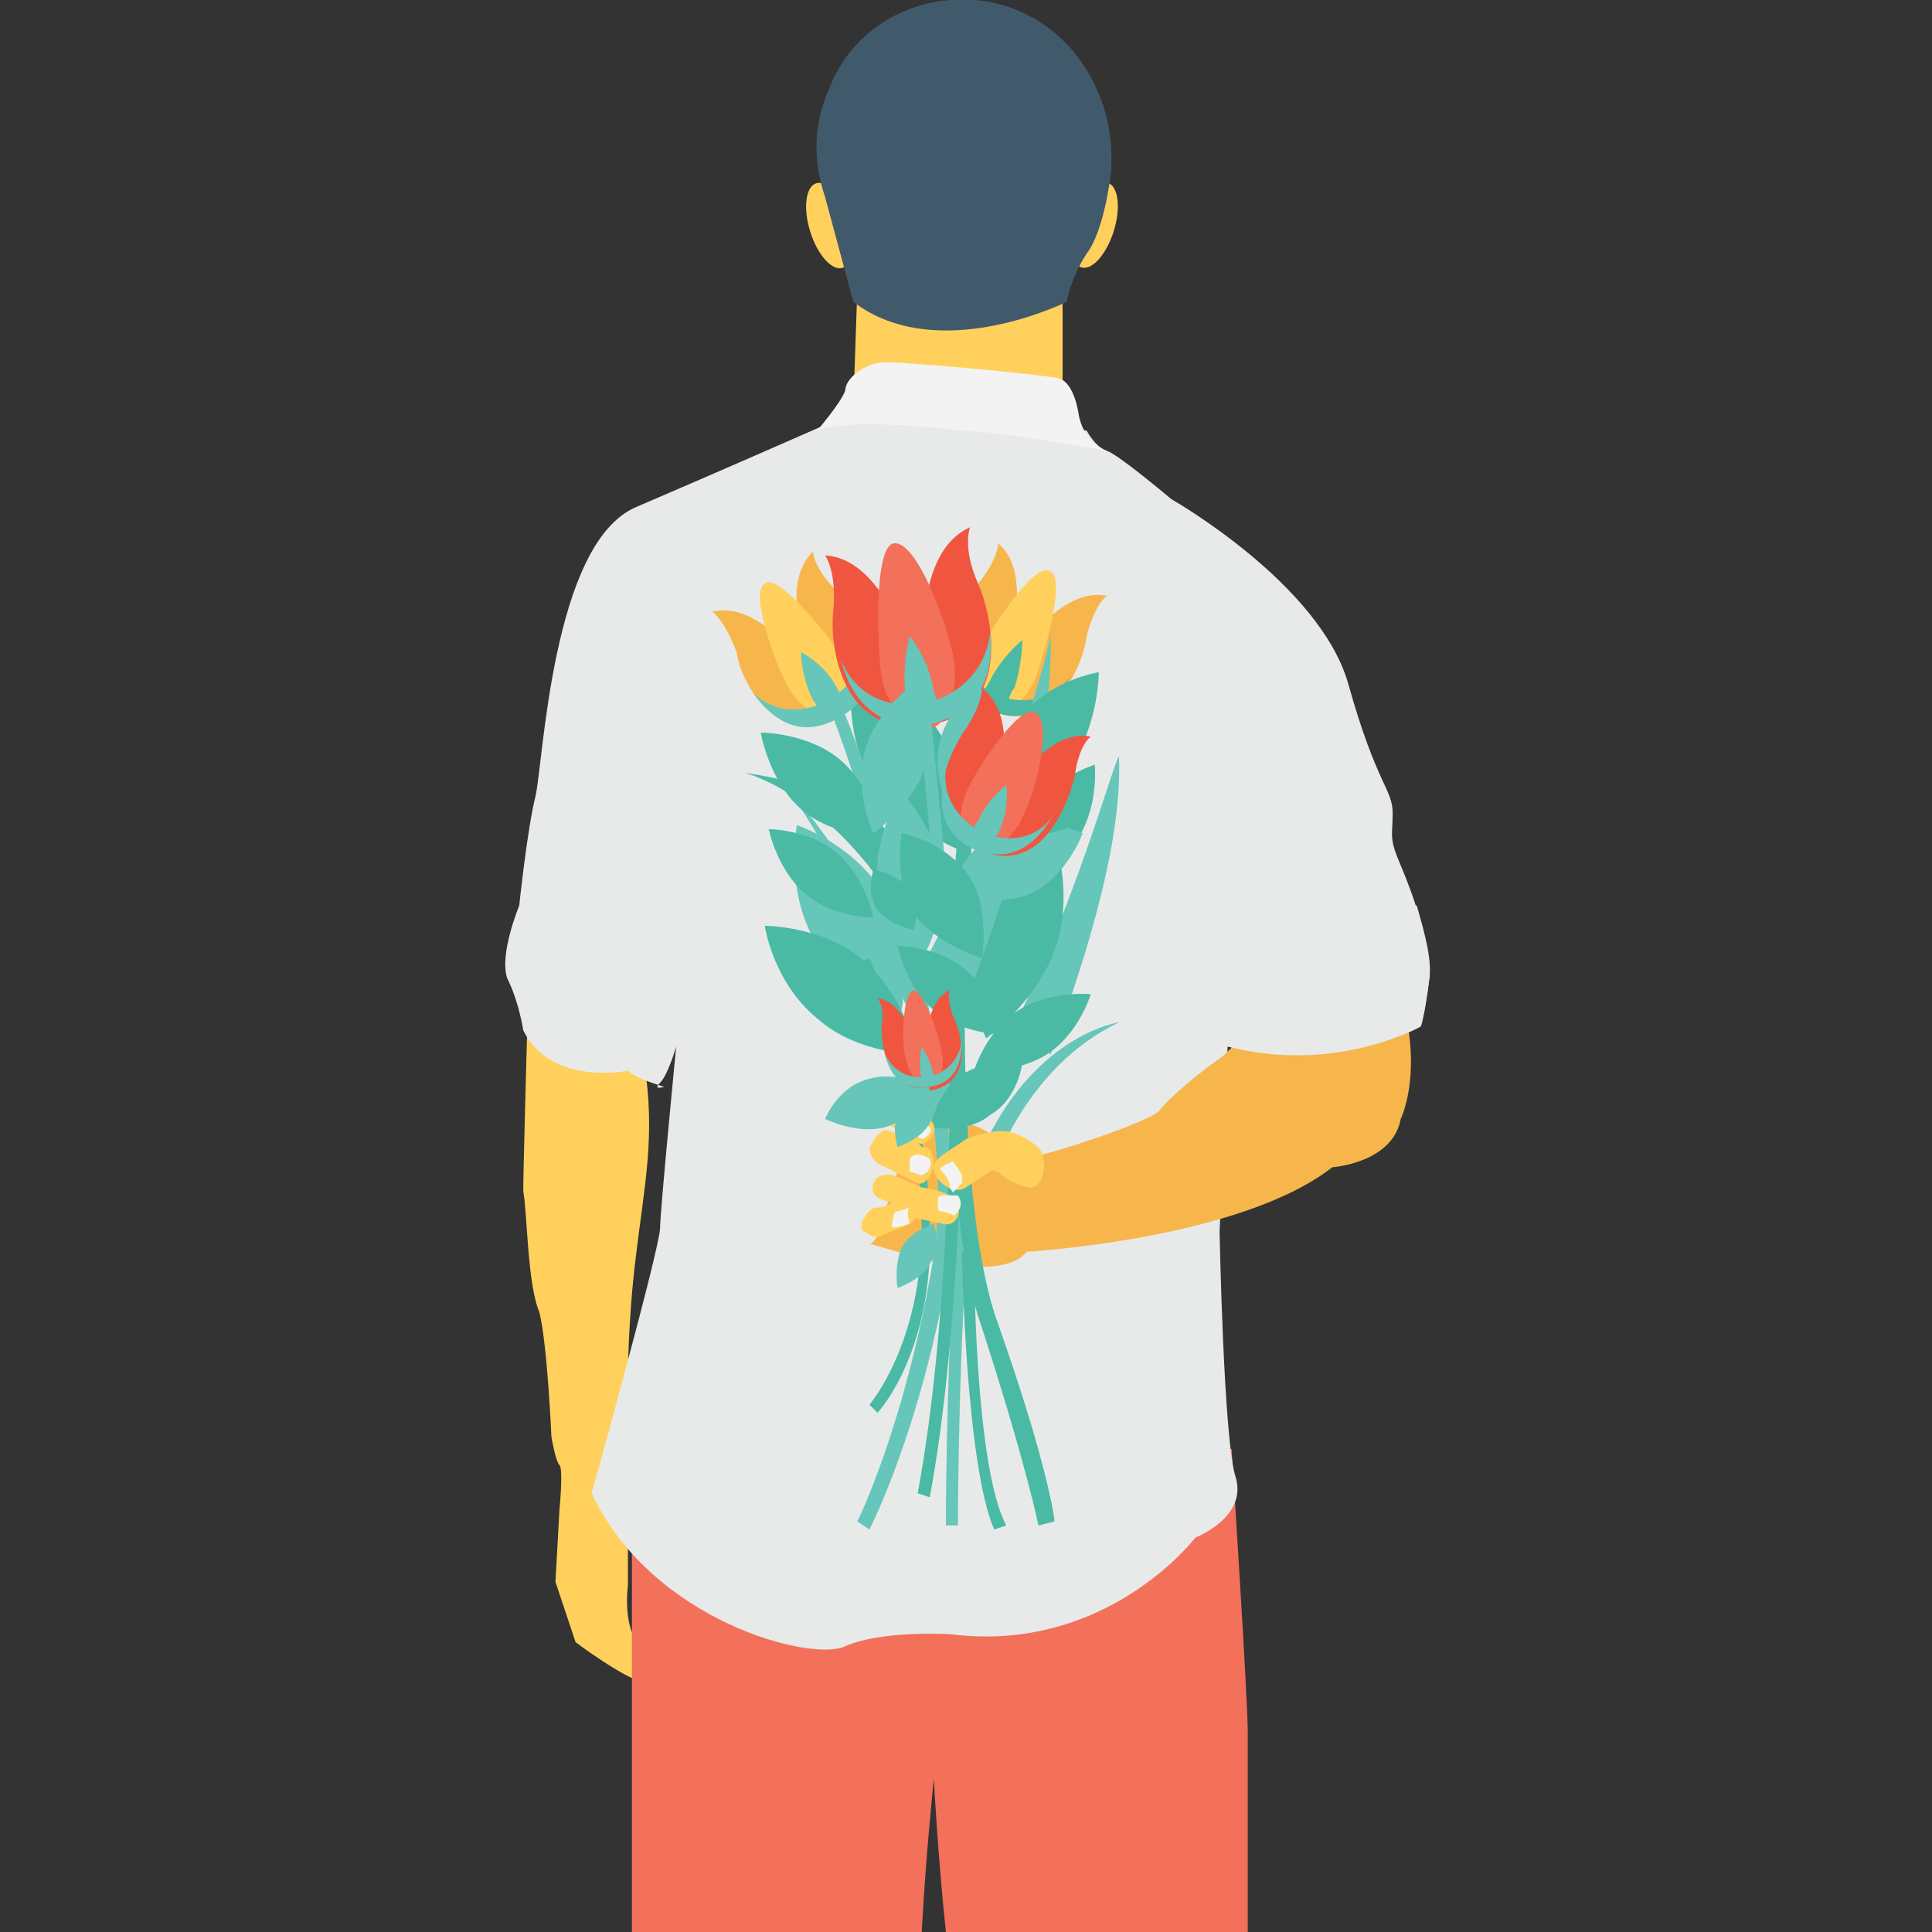 <?xml version="1.0" encoding="utf-8"?>
<!-- Generator: Adobe Illustrator 18.0.0, SVG Export Plug-In . SVG Version: 6.00 Build 0)  -->
<!DOCTYPE svg PUBLIC "-//W3C//DTD SVG 1.1//EN" "http://www.w3.org/Graphics/SVG/1.1/DTD/svg11.dtd">
<svg version="1.1" id="Layer_1" xmlns="http://www.w3.org/2000/svg" xmlns:xlink="http://www.w3.org/1999/xlink" x="0px" y="0px"
	 viewBox="0 0 48 48" enable-background="new 0 0 48 48" xml:space="preserve">
<rect x="0" y="0" width="48" height="48" fill="#333333" stroke="none"/>
<g>
	<g>
		<g>
			<g>
				<path fill="#FFD15C" d="M13.1,25.5c0,0-0.1,3.6-0.1,4.1c0.1,0.5,0.1,2.3,0.4,3c0.2,0.8,0.3,3.1,0.3,3.1s0.1,0.6,0.2,0.7
					c0.1,0.1,0,1.1,0,1.1l-0.1,1.8l0.5,1.5c0,0,1.2,0.9,1.7,1c0,0,1.1-0.4,0.2-0.7c-0.8-0.3-0.6-1.7-0.6-1.7l0-1.7l0-3.5
					c0,0,0-1.4,0.2-3c0.2-1.7,0.5-3,0.2-4.8L13.1,25.5z"/>
			</g>
		</g>
		<g>
			<g>
				<path fill="#F3705A" d="M22.9,48c0.1-1.9,0.3-3.8,0.3-3.8s0.1,1.9,0.3,3.8H31c0-2.1,0-4.5,0-5c0-0.8-0.4-7-0.4-7l-14.9,1V48
					H22.9z"/>
			</g>
		</g>
		<g>
			<g>
				<g>
					<g>
						<polygon fill="#FFD15C" points="21.3,7.2 21.2,10.1 26.4,10.1 26.4,7.2 						"/>
					</g>
				</g>
				<g>
					<g>
						<g>
							<g>
								
									<ellipse transform="matrix(0.955 -0.298 0.298 0.955 -0.735 6.395)" fill="#FFD15C" cx="20.6" cy="5.6" rx="0.5" ry="1.1"/>
							</g>
						</g>
						<g>
							<g>
								
									<ellipse transform="matrix(-0.955 -0.298 0.298 -0.955 51.596 19.076)" fill="#FFD15C" cx="27.3" cy="5.6" rx="0.5" ry="1.1"/>
							</g>
						</g>
					</g>
					<g>
						<g>
							<path fill="#415A6B" d="M23.6,0c2.4-0.2,4.2,1.9,4,4.3c-0.1,0.8-0.3,1.6-0.6,2c-0.4,0.6-0.5,1.2-0.5,1.2s-3.2,1.6-5.3,0
								c0,0-0.4-1.5-0.7-2.6c-0.3-0.9-0.3-1.8,0.1-2.7C21.1,0.9,22.3,0.1,23.6,0z"/>
						</g>
					</g>
				</g>
				<g>
					<g>
						<path fill="#E8EAE9" d="M27,10.7c0,0,0.2,0.4,0.5,0.5c0.3,0.1,1.6,1.2,1.6,1.2s3.7,2.1,4.4,4.6c0.7,2.5,1.1,2.6,1.1,3.2
							c0,0.6-0.1,0.6,0.2,1.3s0.8,2.1,0.7,2.9c-0.1,0.8-0.2,1.1-0.2,1.1s-2.1,1.2-4.8,0.5l-0.2,4.6c0,0,0.1,5.2,0.4,6.1
							c0.3,1-1,1.5-1,1.5s-2.2,2.9-6.1,2.4c0,0-1.7-0.1-2.6,0.3c-0.8,0.4-4.8-0.6-6.3-3.8c0,0,1.7-6.1,1.7-6.6
							c0-0.4,0.4-4.5,0.4-4.5s-0.2,0.7-0.4,0.9c-0.2,0.2,0.1,0.1,0.1,0.1s-0.7-0.2-0.9-0.4c0,0-1.9,0.4-2.6-1c0,0-0.1-0.7-0.4-1.3
							c-0.2-0.6,0.3-1.8,0.3-1.8s0.2-1.9,0.4-2.7c0.2-0.8,0.4-6.3,2.5-7.2c2.1-0.9,4.6-2,4.6-2l1.3-0.5L27,10.7z"/>
					</g>
				</g>
				<g>
					<g>
						<path fill="#F3F3F3" d="M20.3,10.7c0,0,0.6-0.7,0.7-1C21,9.4,21.5,9,22,9c0.6,0,3.9,0.3,4.3,0.4c0.4,0.1,0.5,0.9,0.5,0.9
							s0.1,0.7,0.7,0.9c0,0-2.7-0.5-3.6-0.5C23.1,10.6,21,10.4,20.3,10.7z"/>
					</g>
				</g>
			</g>
			<g>
				<g>
					<path fill="#F7B64C" d="M32.1,24.4c0,0-1.5,1.7-1.8,1.9c-0.3,0.2-1.2,0.9-1.5,1.3c-0.3,0.3-2.8,1.1-3,1.1
						c-0.2,0-1.5-0.7-1.5-0.7l-1.5-0.5l-1,3.2c0,0-0.1,0.2-0.2,0.2l1.4,0.4c0,0,2,0.5,2.5-0.2c0,0,5.3-0.3,7.6-2.1
						c0,0,1.5-0.1,1.7-1.2c0,0,0.5-1,0.1-2.7L32.1,24.4z"/>
				</g>
			</g>
			<g>
				<g>
					<path fill="#E8EAE9" d="M30.5,22.5V26h0l0,0c2.7,0.7,4.8-0.5,4.8-0.5s0.1-0.3,0.2-1.1c0.1-0.5-0.1-1.2-0.3-1.9H30.5z"/>
				</g>
			</g>
			<g>
				<g>
					<path fill="#66C6B9" d="M22,22.3c0.7,1.3,0.4,2.8,0.4,2.8s-1.5-0.6-2.2-1.8c-0.7-1.3-0.4-2.8-0.4-2.8S21.3,21,22,22.3z"/>
				</g>
			</g>
			<g>
				<g>
					<path fill="#4ABAA5" d="M23.4,18.3c0.7,1.3,0.4,2.8,0.4,2.8s-1.5-0.6-2.2-1.8c-0.7-1.3-0.4-2.8-0.4-2.8S22.7,17.1,23.4,18.3z"
						/>
				</g>
			</g>
			<g>
				<g>
					<path fill="#4ABAA5" d="M26.8,20.8c-0.5,0.8-1.5,1.1-1.5,1.1s-0.1-1,0.4-1.8s1.5-1.1,1.5-1.1S27.3,20,26.8,20.8z"/>
				</g>
			</g>
			<g>
				<g>
					<g>
						<path fill="#66C6B9" d="M24.9,26.1c0.4-0.2,0.9-0.2,1.2,0.1c0.7-1.9,1.8-5.1,1.7-7.4C27.7,18.8,26.7,22.6,24.9,26.1z"/>
					</g>
				</g>
				<g>
					<g>
						<path fill="#66C6B9" d="M23.9,27.9l-0.6,0.2c-0.2-2.6-1.8-5.5-3.7-8.5C21.8,22.3,23.2,25,23.9,27.9z"/>
					</g>
				</g>
			</g>
			<g>
				<g>
					<g>
						<g>
							<g>
								<g>
									<g>
										<path fill="#F7B64C" d="M20.8,17.8c0,0-1.8-2.9-0.6-4.1c0,0,0,0.4,0.6,1C21.3,15.3,22.3,16.9,20.8,17.8z"/>
									</g>
								</g>
							</g>
							<g>
								<g>
									<g>
										<path fill="#F7B64C" d="M20.9,17.8c0,0-1.7-3-3.2-2.6c0,0,0.3,0.2,0.6,1C18.4,17,19.4,18.7,20.9,17.8z"/>
									</g>
								</g>
							</g>
						</g>
						<g>
							<g>
								<g>
									<g>
										<path fill="#FFD15C" d="M20.9,16.3c0.3,0.5,0.3,1.3,0,1.5c-0.4,0.2-1-0.2-1.3-0.7c-0.3-0.5-1-2.4-0.6-2.6
											C19.3,14.2,20.6,15.8,20.9,16.3z"/>
									</g>
								</g>
							</g>
						</g>
					</g>
					<g>
						<g>
							<g>
								<g>
									<g>
										<path fill="#66C6B9" d="M18.7,17.2c0.5,0.7,1.2,1.2,2.2,0.6l0,0c0,0,0,0,0,0c0,0,0,0,0,0l0,0c1-0.6,0.9-1.5,0.5-2.2
											C21.8,17.1,19.8,18.3,18.7,17.2z"/>
									</g>
								</g>
							</g>
						</g>
					</g>
					<g>
						<g>
							<g>
								<g>
									<path fill="#66C6B9" d="M21,17.5c-0.1-0.1-0.1-0.2-0.2-0.4c-0.3-0.6-0.9-0.9-0.9-0.9s0,0.6,0.3,1.2
										c0.1,0.1,0.1,0.2,0.2,0.3L21,17.5z"/>
								</g>
							</g>
						</g>
					</g>
				</g>
				<g>
					<g>
						<g>
							<g>
								<g>
									<g>
										<path fill="#F7B64C" d="M24.5,17.6c0,0,1.5-3.1,0.3-4.1c0,0,0,0.4-0.5,1C23.8,15.2,22.9,16.9,24.5,17.6z"/>
									</g>
								</g>
							</g>
							<g>
								<g>
									<g>
										<path fill="#F7B64C" d="M24.5,17.6c0,0,1.4-3.1,3-2.8c0,0-0.3,0.2-0.5,1C26.9,16.6,26.1,18.4,24.5,17.6z"/>
									</g>
								</g>
							</g>
						</g>
						<g>
							<g>
								<g>
									<g>
										<path fill="#FFD15C" d="M24.3,16.2c-0.2,0.5-0.2,1.3,0.2,1.5c0.4,0.2,1-0.3,1.2-0.8c0.2-0.5,0.8-2.5,0.4-2.7
											C25.7,13.9,24.6,15.7,24.3,16.2z"/>
									</g>
								</g>
							</g>
						</g>
					</g>
					<g>
						<g>
							<g>
								<g>
									<g>
										<g>
											<path fill="#4ABAA5" d="M26.6,16.8c-0.4,0.7-1.1,1.3-2.1,0.8l0,0c0,0,0,0,0,0c0,0,0,0,0,0l0,0c-1-0.5-1-1.4-0.7-2.1
												C23.5,17.1,25.6,18.1,26.6,16.8z"/>
										</g>
									</g>
								</g>
							</g>
						</g>
						<g>
							<g>
								<g>
									<g>
										<path fill="#4ABAA5" d="M24.4,17.3c0-0.1,0.1-0.2,0.2-0.4c0.3-0.6,0.8-1,0.8-1s0,0.6-0.2,1.2c-0.1,0.1-0.1,0.2-0.2,0.4
											L24.4,17.3z"/>
									</g>
								</g>
							</g>
						</g>
					</g>
				</g>
				<g>
					<g>
						<g>
							<g>
								<g>
									<g>
										<g>
											<path fill="#F05540" d="M23.1,18c0,0-0.8-4.1,1-4.9c0,0-0.2,0.5,0.2,1.4C24.7,15.4,25.1,17.7,23.1,18z"/>
										</g>
									</g>
								</g>
								<g>
									<g>
										<g>
											<path fill="#F05540" d="M23.1,18c0,0-0.7-4.1-2.6-4.2c0,0,0.3,0.4,0.2,1.4S21,18.4,23.1,18z"/>
										</g>
									</g>
								</g>
							</g>
							<g>
								<g>
									<g>
										<g>
											<path fill="#F3705A" d="M23.7,16.4c0.1,0.7-0.1,1.6-0.6,1.7c-0.5,0.1-1.1-0.6-1.2-1.3c-0.1-0.7-0.2-3.2,0.3-3.3
												C22.8,13.4,23.6,15.7,23.7,16.4z"/>
										</g>
									</g>
								</g>
							</g>
						</g>
						<g>
							<g>
								<g>
									<g>
										<g>
											<path fill="#66C6B9" d="M20.9,16.4c0.2,0.9,0.9,1.8,2.2,1.6l0,0c0,0,0,0,0,0c0,0,0,0,0,0l0,0c1.3-0.3,1.6-1.3,1.5-2.3
												C24.4,17.7,21.6,18.2,20.9,16.4z"/>
										</g>
									</g>
								</g>
							</g>
						</g>
						<g>
							<g>
								<g>
									<g>
										<path fill="#66C6B9" d="M23.3,17.7c0-0.2,0-0.3-0.1-0.5c-0.1-0.8-0.6-1.4-0.6-1.4s-0.2,0.7-0.1,1.5c0,0.2,0.1,0.3,0.1,0.5
											L23.3,17.7z"/>
									</g>
								</g>
							</g>
						</g>
					</g>
				</g>
			</g>
			<g>
				<g>
					<path fill="#66C6B9" d="M21.6,38l-0.3-0.2c0,0,1.2-2.4,1.9-6.6c0.7-4.5-2.4-13.3-2.6-13.6l0.1-0.1l0,0l-0.1-0.1l0.2,0
						c0.3,0.1,3.4,9.4,2.8,13.9C22.9,35.5,21.6,38,21.6,38z"/>
				</g>
			</g>
			<g>
				<g>
					<path fill="#66C6B9" d="M23.5,37.9c0,0,0-3.4,0.2-6.5c0.2-3.1-0.9-13.8-0.9-13.9l0.3,0c0,0.4,1.2,10.8,0.9,13.9
						c-0.2,3.1-0.2,6.5-0.2,6.5L23.5,37.9z"/>
				</g>
			</g>
			<g>
				<g>
					<path fill="#4ABAA5" d="M25.8,37.9c0,0-0.3-1.5-1.4-4.9c-1.3-3.6-0.9-13.9,0.1-15.8l0.3,0.2c-0.9,1.7-1.3,12,0,15.5
						c1.2,3.4,1.4,4.8,1.4,4.9L25.8,37.9z"/>
				</g>
			</g>
			<g>
				<g>
					<path fill="#4ABAA5" d="M18.5,19.2c0,0,2.1,0.5,3.9,3.5l0.5-1C22.9,21.7,22.1,19.7,18.5,19.2z"/>
				</g>
			</g>
			<g>
				<path fill="#4ABAA5" d="M26.3,23.3c-0.4,1.5-1.8,2.5-1.8,2.5s-0.7-1.5-0.3-3c0.4-1.5,1.8-2.5,1.8-2.5S26.7,21.7,26.3,23.3z"/>
			</g>
			<g>
				<g>
					<path fill="#66C6B9" d="M22.7,24.4c0.4-0.3,1-0.2,1.4,0.2c0.9-2.3,2.1-6.1,2-8.9C26.2,15.7,25,20.3,22.7,24.4z"/>
				</g>
			</g>
			<g>
				<g>
					<path fill="#66C6B9" d="M23.4,21.8c0.1,1.2-0.6,2.2-0.6,2.2s-0.9-0.9-1-2.1c-0.1-1.2,0.6-2.2,0.6-2.2S23.3,20.6,23.4,21.8z"/>
				</g>
			</g>
			<g>
				<g>
					<path fill="#4ABAA5" d="M21.5,23.9c1,0.9,1.3,2.3,1.3,2.3s-1.5,0-2.5-0.9C19.2,24.4,19,23,19,23S20.5,23,21.5,23.9z"/>
				</g>
			</g>
			<g>
				<g>
					<path fill="#4ABAA5" d="M20.8,21.2c0.7,0.6,0.9,1.6,0.9,1.6s-1,0-1.7-0.6c-0.7-0.6-0.9-1.6-0.9-1.6S20.1,20.6,20.8,21.2z"/>
				</g>
			</g>
			<g>
				<g>
					<path fill="#4ABAA5" d="M24,24.1c0.7,0.6,0.9,1.6,0.9,1.6s-1,0-1.7-0.6c-0.7-0.6-0.9-1.6-0.9-1.6S23.3,23.5,24,24.1z"/>
				</g>
			</g>
			<g>
				<g>
					<path fill="#4ABAA5" d="M26,26.2c-0.8,0.5-1.8,0.4-1.8,0.4s0.3-1,1.1-1.5c0.8-0.5,1.8-0.4,1.8-0.4S26.8,25.7,26,26.2z"/>
				</g>
			</g>
			<g>
				<g>
					<path fill="#4ABAA5" d="M26.6,19c-0.7,1-2,1.2-2,1.2s-0.1-1.3,0.7-2.3c0.7-1,2-1.2,2-1.2S27.3,18,26.6,19z"/>
				</g>
			</g>
			<g>
				<g>
					<path fill="#66C6B9" d="M24.9,18.9c-0.1,1-1,1.7-1,1.7s-0.7-0.9-0.6-1.9c0.1-1,1-1.7,1-1.7S25,17.9,24.9,18.9z"/>
				</g>
			</g>
			<g>
				<g>
					<path fill="#66C6B9" d="M25.6,22.2c-0.9,0.4-2-0.1-2-0.1s0.4-1.1,1.3-1.5s2,0.1,2,0.1S26.5,21.8,25.6,22.2z"/>
				</g>
			</g>
			<g>
				<g>
					<path fill="#4ABAA5" d="M22.7,22.7c-0.5-0.8-0.3-2-0.3-2s1.1,0.2,1.7,1.1c0.5,0.8,0.3,2,0.3,2S23.3,23.5,22.7,22.7z"/>
				</g>
			</g>
			<g>
				<g>
					<path fill="#4ABAA5" d="M26,19.8c0.4-0.3,1.1-0.2,1.1-0.2s-0.1,0.6-0.5,0.9c-0.4,0.3-1.1,0.2-1.1,0.2S25.5,20.1,26,19.8z"/>
				</g>
			</g>
			<g>
				<g>
					<path fill="#4ABAA5" d="M23.9,26.7c0.6-0.4,1.5-0.3,1.5-0.3s-0.1,0.9-0.8,1.3C24,28.2,23.1,28,23.1,28S23.3,27.1,23.9,26.7z"/>
				</g>
			</g>
			<g>
				<g>
					<path fill="#4ABAA5" d="M21.8,22.6c-0.3-0.4-0.1-1-0.1-1s0.6,0.1,0.9,0.5c0.3,0.4,0.1,1,0.1,1S22.1,23,21.8,22.6z"/>
				</g>
			</g>
			<g>
				<g>
					<path fill="#4ABAA5" d="M20.9,18.9c0.8,0.7,1,1.9,1,1.9s-1.2,0-2-0.7c-0.8-0.7-1-1.9-1-1.9S20.1,18.2,20.9,18.9z"/>
				</g>
				<g>
					<g>
						<path fill="#66C6B9" d="M23,19c-0.3,1-1.3,1.7-1.3,1.7s-0.5-1-0.2-2.1c0.3-1,1.3-1.7,1.3-1.7S23.3,18,23,19z"/>
					</g>
				</g>
			</g>
			<g>
				<g>
					<path fill="#66C6B9" d="M24.7,29c0,0,0.8-2.5,3.1-3.6c0,0-2.2,0.3-3.5,3.4"/>
				</g>
			</g>
			<g>
				<g>
					<path fill="#4ABAA5" d="M24.7,38c-0.7-1.6-0.8-6.7-0.8-6.9l0.3,0c0,0.1,0,5.3,0.8,6.8L24.7,38z"/>
				</g>
			</g>
			<g>
				<g>
					<path fill="#4ABAA5" d="M23.1,37.2l-0.3-0.1c0.8-4.3,0.8-10,0.8-10.1h0.3C23.9,27.1,23.9,32.9,23.1,37.2z"/>
				</g>
			</g>
			<g>
				<path fill="#4ABAA5" d="M21.8,35.1l-0.2-0.2c0,0,1.3-1.5,1.3-4.4c0-3-1.5-6.5-1.5-6.6l0.2-0.1c0,0,1.5,3.6,1.5,6.7
					C23.2,33.5,21.9,35,21.8,35.1z"/>
			</g>
			<g>
				<g>
					<g>
						<g>
							<path fill="#FFD15C" d="M23,28.5c-0.1,0-0.1,0-0.1,0c-0.1-0.2-0.8-0.4-0.8-0.4s-0.1-0.1-0.3,0.1c-0.1,0.1-0.1,0.2-0.2,0.3
								c0,0.2,0.1,0.3,0.2,0.4c0.2,0.1,0.6,0.3,1,0.5c0,0,0,0,0,0C23.1,29.5,23.4,28.7,23,28.5z"/>
						</g>
					</g>
					<g>
						<g>
							<g>
								<path fill="#FFD15C" d="M22.5,27.1c0,0,0.4,0.5,0.6,0.7s0.1,0.4,0,0.5c-0.1,0.1-0.2,0.2-0.5,0c-0.3-0.2-0.7-0.5-0.7-0.5
									L22,27.3L22.5,27.1z"/>
							</g>
						</g>
						<g>
							<g>
								<path fill="#F3F3F3" d="M22.9,28.3c0,0,0.3-0.1,0.2-0.3c0,0-0.2-0.1-0.3-0.2c-0.1,0-0.1,0-0.1,0c0,0,0,0.1-0.1,0.2
									s0,0.1,0,0.1L22.9,28.3z"/>
							</g>
						</g>
					</g>
					<g>
						<g>
							<g>
								<path fill="#FFD15C" d="M21.9,29.8c0,0-0.3-0.1-0.2-0.4c0.1-0.3,0.5-0.2,0.5-0.2s0.7,0.3,0.7,0.3s0.8,0.1,0.9,0.4
									c0.1,0.3-0.1,0.6-0.4,0.5c-0.4-0.1-0.6-0.1-0.8-0.2C22.6,30,21.9,29.8,21.9,29.8z"/>
							</g>
						</g>
						<g>
							<g>
								<path fill="#F3F3F3" d="M23.7,30.2c0,0,0.3-0.2,0.1-0.5l-0.4,0c0,0-0.1,0-0.1,0.1c0,0.1,0,0.2,0,0.2s0,0.1,0.1,0.1
									C23.5,30.1,23.7,30.2,23.7,30.2z"/>
							</g>
						</g>
						<g>
							<g>
								<path fill="#F3F3F3" d="M22.9,29.2c0,0,0.3-0.1,0.2-0.4c-0.1-0.1-0.4-0.2-0.5,0c0,0.1,0,0.2,0,0.2s0,0.1,0,0.1
									S22.9,29.2,22.9,29.2z"/>
							</g>
						</g>
					</g>
					<g>
						<g>
							<g>
								<path fill="#FFD15C" d="M21.8,30c-0.2,0-0.3,0.2-0.4,0.4c0,0.1,0,0.2,0.1,0.2c0.2,0.2,0.4,0.1,0.4,0.1s0.2-0.1,0.5-0.2
									c0.3-0.1,0.4-0.3,0.4-0.4c0-0.1-0.1-0.3-0.5-0.3C22,30,21.9,30,21.8,30z"/>
							</g>
						</g>
						<g>
							<g>
								<path fill="#F3F3F3" d="M22.6,30.4c0,0-0.3,0.1-0.4,0.1c-0.1,0,0-0.2,0-0.3c0,0,0-0.1,0.1-0.1l0.3-0.1
									C22.5,30.1,22.6,30.4,22.6,30.4z"/>
							</g>
						</g>
					</g>
				</g>
				<g>
					<g>
						<g>
							<path fill="#FFD15C" d="M24.9,28.1c0,0-0.4,0-0.9,0.2c-0.4,0.3-0.9,0.5-0.8,0.8c0.1,0.3,0.5,0.6,0.8,0.4
								c0.3-0.2,0.6-0.4,0.6-0.4s0.1-0.1,0.3,0.1c0.1,0.1,0.5,0.3,0.7,0.3c0.3,0,0.4-0.5,0.3-0.8C25.9,28.5,25.3,28.1,24.9,28.1z"/>
						</g>
					</g>
					<g>
						<g>
							<path fill="#F3F3F3" d="M23.4,29.1c0,0-0.1-0.1,0-0.1c0.1-0.1,0.2-0.1,0.2-0.1s0.1-0.1,0.1,0c0.1,0.1,0.2,0.3,0.2,0.3
								s0,0.1,0,0.2c-0.1,0.1-0.2,0.2-0.2,0.2s0,0.1-0.1-0.1C23.6,29.3,23.4,29.1,23.4,29.1z"/>
						</g>
					</g>
				</g>
			</g>
			<g>
				<g>
					<path fill="#66C6B9" d="M21.6,26.8c0.7-0.2,1.5,0.2,1.5,0.2s-0.4,0.8-1.1,1c-0.7,0.2-1.5-0.2-1.5-0.2S20.8,27,21.6,26.8z"/>
				</g>
			</g>
			<g>
				<g>
					<path fill="#66C6B9" d="M22.4,27.5c0.2-0.4,0.8-0.6,0.8-0.6s0.2,0.6-0.1,1c-0.2,0.4-0.8,0.6-0.8,0.6S22.1,27.9,22.4,27.5z"/>
				</g>
			</g>
			<g>
				<g>
					<path fill="#66C6B9" d="M22.4,31c0.2-0.4,0.8-0.6,0.8-0.6s0.2,0.6-0.1,1c-0.2,0.4-0.8,0.6-0.8,0.6S22.2,31.5,22.4,31z"/>
				</g>
			</g>
			<g>
				<g>
					<g>
						<g>
							<g>
								<g>
									<g>
										<path fill="#F05540" d="M23.1,27.1c0,0-0.4-2.1,0.5-2.5c0,0-0.1,0.2,0.1,0.7C23.9,25.7,24.2,26.9,23.1,27.1z"/>
									</g>
								</g>
							</g>
							<g>
								<g>
									<g>
										<path fill="#F05540" d="M23.1,27c0,0-0.4-2.1-1.3-2.2c0,0,0.2,0.2,0.1,0.7C21.9,26.1,22.1,27.2,23.1,27z"/>
									</g>
								</g>
							</g>
						</g>
						<g>
							<g>
								<g>
									<g>
										<path fill="#F3705A" d="M23.4,26.2c0.1,0.3-0.1,0.8-0.3,0.8c-0.3,0-0.5-0.3-0.6-0.7c-0.1-0.3-0.1-1.6,0.2-1.7
											C23,24.7,23.4,25.9,23.4,26.2z"/>
									</g>
								</g>
							</g>
						</g>
					</g>
					<g>
						<g>
							<g>
								<g>
									<g>
										<path fill="#66C6B9" d="M22,26.2c0.1,0.5,0.4,0.9,1.1,0.8l0,0c0,0,0,0,0,0c0,0,0,0,0,0l0,0c0.7-0.1,0.8-0.7,0.8-1.2
											C23.8,26.9,22.4,27.1,22,26.2z"/>
									</g>
								</g>
							</g>
						</g>
					</g>
					<g>
						<g>
							<g>
								<g>
									<path fill="#66C6B9" d="M23.2,26.9c0-0.1,0-0.2,0-0.2c-0.1-0.4-0.3-0.7-0.3-0.7s-0.1,0.4,0,0.8c0,0.1,0,0.2,0.1,0.2
										L23.2,26.9z"/>
								</g>
							</g>
						</g>
					</g>
				</g>
			</g>
			<g>
				<g>
					<g>
						<g>
							<g>
								<g>
									<g>
										<path fill="#F05540" d="M24.3,21.1c0,0,1.3-3.1,2.8-2.8c0,0-0.3,0.2-0.4,1C26.5,20.1,25.8,21.8,24.3,21.1z"/>
									</g>
								</g>
							</g>
							<g>
								<g>
									<g>
										<path fill="#F05540" d="M24.3,21.1c0,0,1.4-3,0.1-4c0,0,0,0.4-0.4,1C23.5,18.8,22.8,20.5,24.3,21.1z"/>
									</g>
								</g>
							</g>
						</g>
						<g>
							<g>
								<g>
									<g>
										<path fill="#F3705A" d="M25.4,20.3c-0.2,0.5-0.8,1-1.2,0.8s-0.4-0.9-0.2-1.4c0.2-0.5,1.3-2.2,1.7-2
											C26.2,17.9,25.7,19.8,25.4,20.3z"/>
									</g>
								</g>
							</g>
						</g>
					</g>
					<g>
						<g>
							<g>
								<g>
									<g>
										<path fill="#66C6B9" d="M23.5,19.1c-0.2,0.7-0.2,1.6,0.7,2l0,0c0,0,0,0,0,0c0,0,0,0,0,0l0,0c1,0.4,1.6-0.2,2-0.9
											C25.4,21.5,23.3,20.6,23.5,19.1z"/>
									</g>
								</g>
							</g>
						</g>
					</g>
					<g>
						<g>
							<g>
								<g>
									<path fill="#66C6B9" d="M24.6,21c0.1-0.1,0.1-0.2,0.2-0.3c0.3-0.6,0.2-1.2,0.2-1.2s-0.5,0.4-0.7,0.9
										c-0.1,0.1-0.1,0.2-0.1,0.4L24.6,21z"/>
								</g>
							</g>
						</g>
					</g>
				</g>
			</g>
		</g>
	</g>
</g>
</svg>
